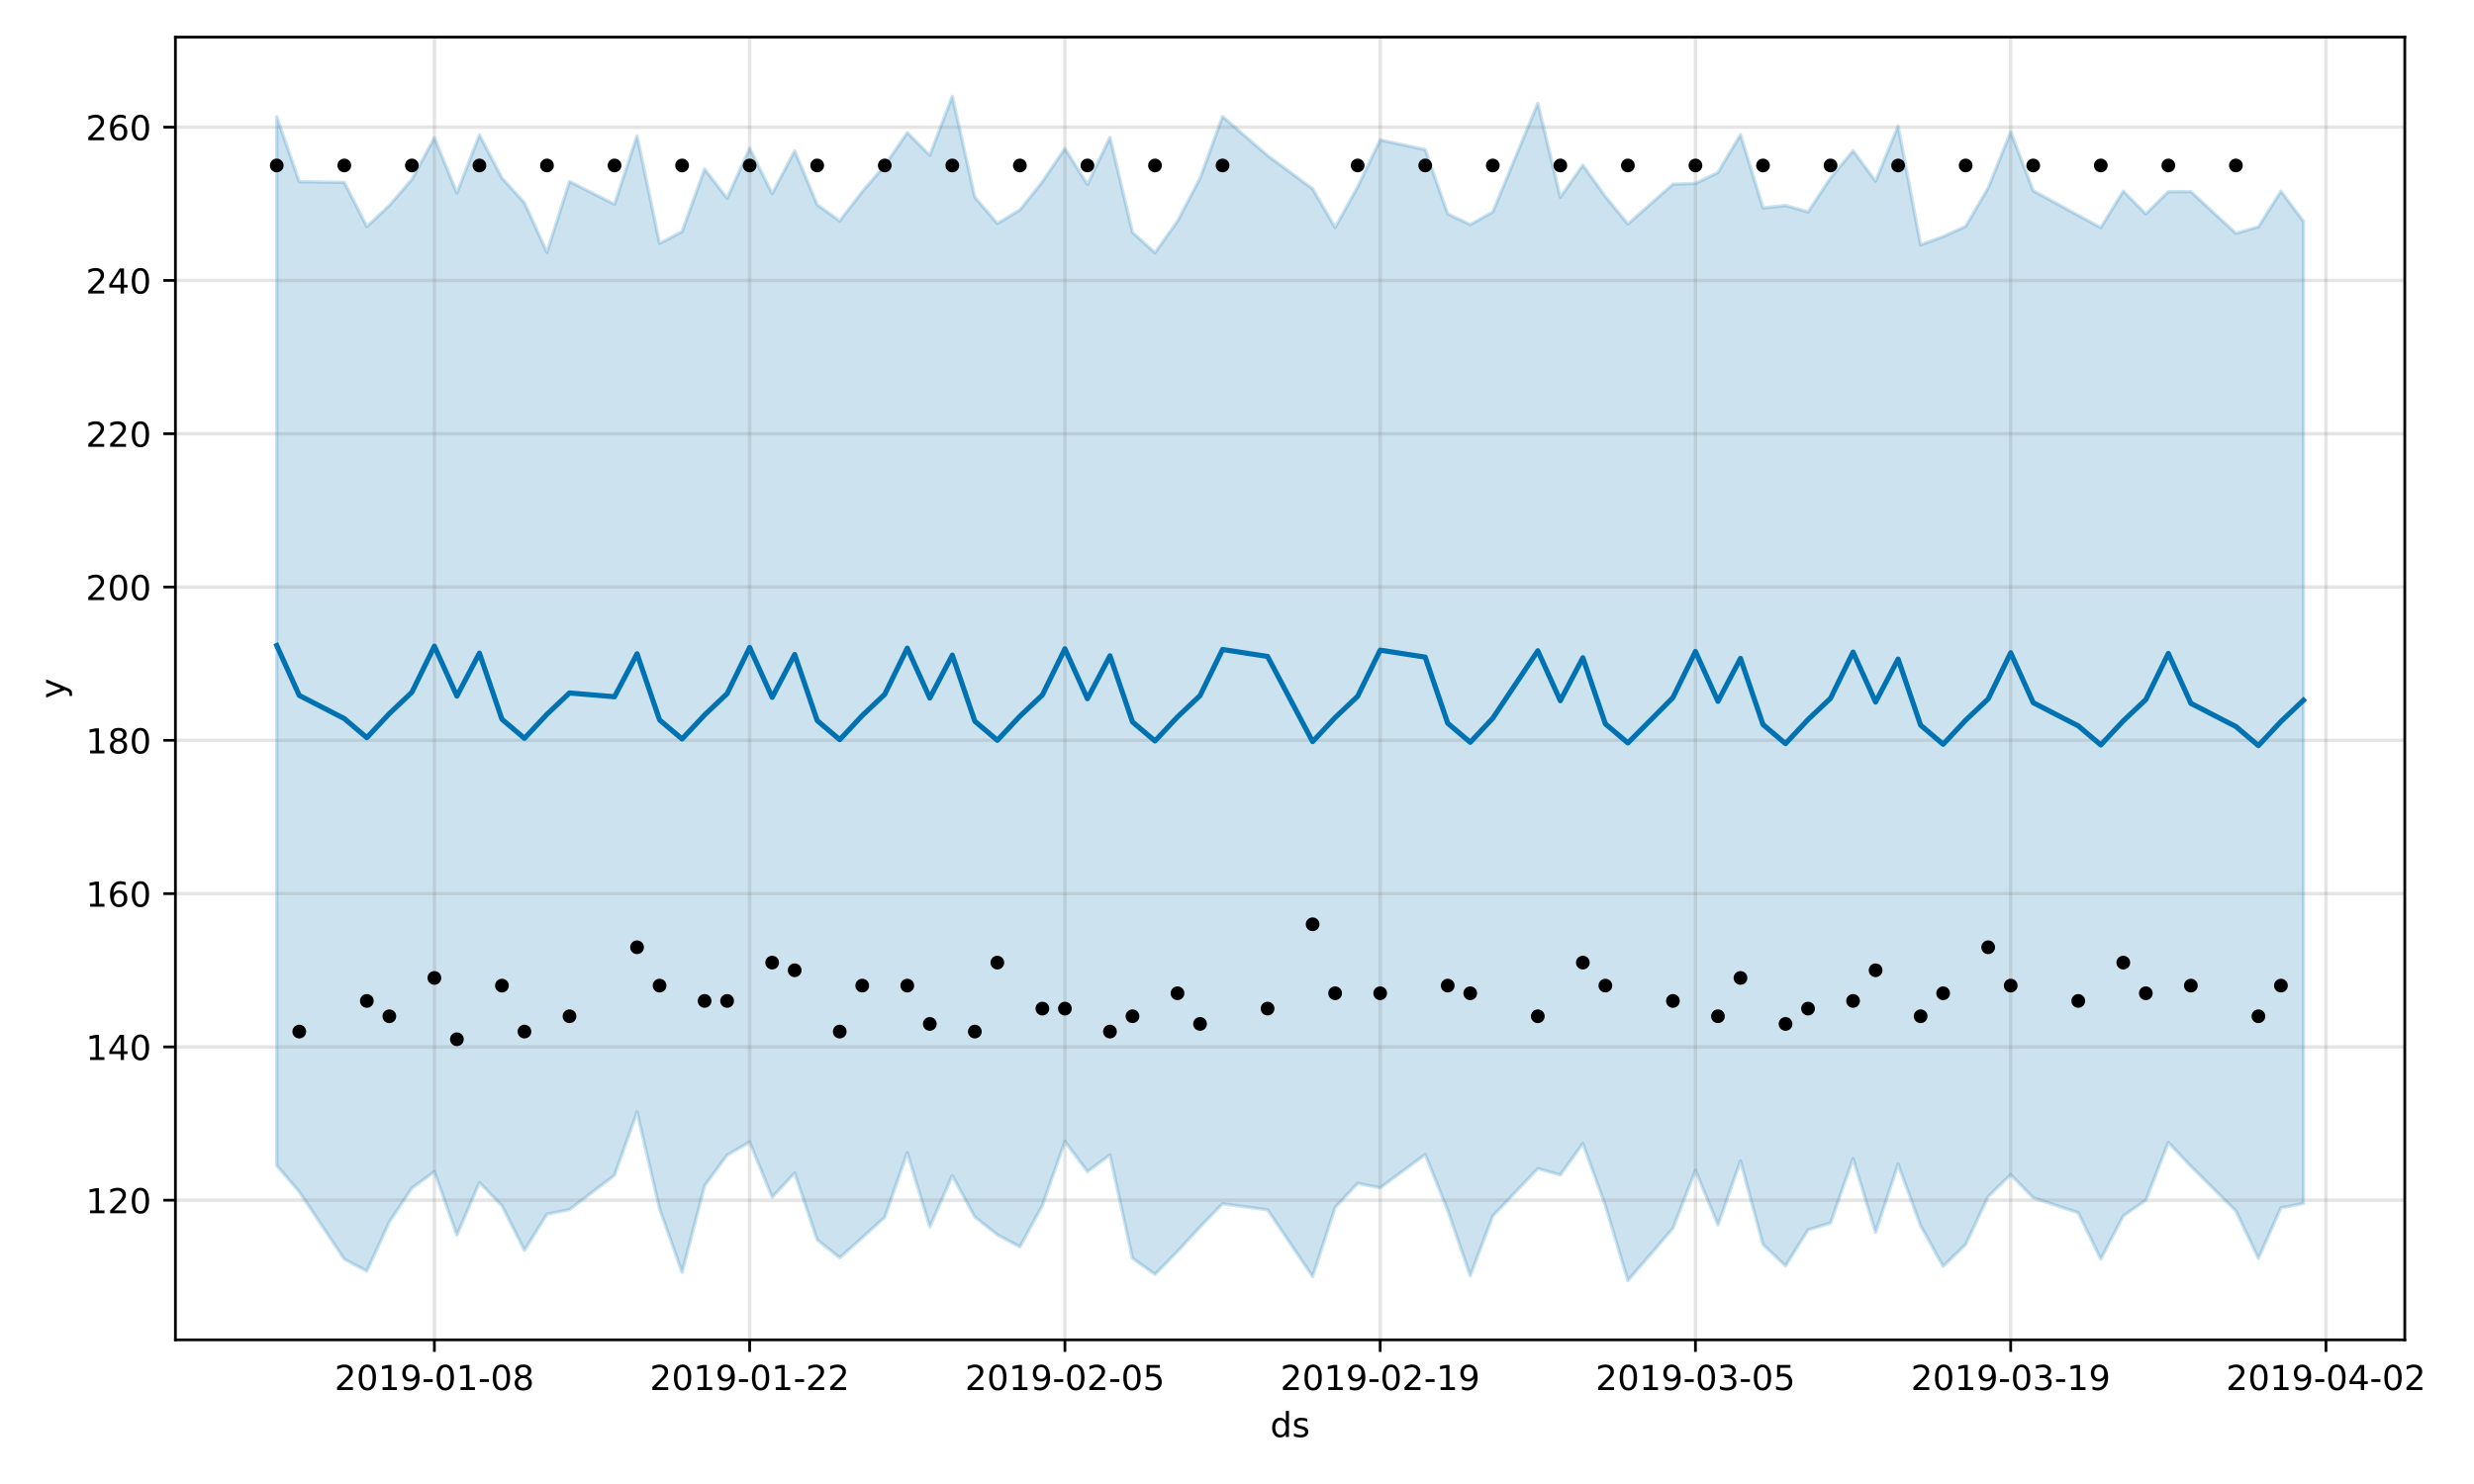 <?xml version="1.0" encoding="utf-8" standalone="no"?>
<!DOCTYPE svg PUBLIC "-//W3C//DTD SVG 1.1//EN"
  "http://www.w3.org/Graphics/SVG/1.1/DTD/svg11.dtd">
<!-- Created with matplotlib (https://matplotlib.org/) -->
<svg height="432pt" version="1.1" viewBox="0 0 720 432" width="720pt" xmlns="http://www.w3.org/2000/svg" xmlns:xlink="http://www.w3.org/1999/xlink">
 <defs>
  <style type="text/css">
*{stroke-linecap:butt;stroke-linejoin:round;}
  </style>
 </defs>
 <g id="figure_1">
  <g id="patch_1">
   <path d="M 0 432 
L 720 432 
L 720 0 
L 0 0 
z
" style="fill:#ffffff;"/>
  </g>
  <g id="axes_1">
   <g id="patch_2">
    <path d="M 51.05 390.04 
L 699.857 390.04 
L 699.857 10.8 
L 51.05 10.8 
z
" style="fill:#ffffff;"/>
   </g>
   <g id="PolyCollection_1">
    <defs>
     <path d="M 80.541 -397.991 
L 80.541 -92.705 
L 87.095 -85.07 
L 100.202 -65.441 
L 106.756 -61.977 
L 113.309 -76.268 
L 119.863 -86.118 
L 126.417 -90.924 
L 132.97 -72.475 
L 139.524 -87.747 
L 146.077 -81.025 
L 152.631 -68.013 
L 159.185 -78.552 
L 165.738 -79.878 
L 178.845 -89.879 
L 185.399 -108.302 
L 191.953 -80.133 
L 198.506 -61.623 
L 205.06 -86.832 
L 211.613 -95.743 
L 218.167 -99.538 
L 224.721 -83.483 
L 231.274 -90.516 
L 237.828 -71.091 
L 244.381 -65.857 
L 250.935 -71.701 
L 257.489 -77.66 
L 264.042 -96.454 
L 270.596 -74.86 
L 277.15 -89.76 
L 283.703 -77.745 
L 290.257 -72.556 
L 296.81 -69.034 
L 303.364 -81.09 
L 309.918 -99.741 
L 316.471 -90.934 
L 323.025 -95.791 
L 329.578 -65.739 
L 336.132 -61.029 
L 342.686 -67.699 
L 349.239 -74.821 
L 355.793 -81.57 
L 368.9 -79.818 
L 382.007 -60.384 
L 388.561 -80.497 
L 395.114 -87.515 
L 401.668 -86.22 
L 414.775 -95.908 
L 421.329 -79.659 
L 427.883 -60.65 
L 434.436 -77.996 
L 447.543 -91.794 
L 454.097 -89.968 
L 460.651 -99.119 
L 467.204 -81.074 
L 473.758 -59.198 
L 486.865 -74.428 
L 493.419 -91.321 
L 499.972 -75.406 
L 506.526 -94.048 
L 513.079 -69.729 
L 519.633 -63.478 
L 526.187 -73.978 
L 532.74 -75.985 
L 539.294 -94.707 
L 545.847 -73.255 
L 552.401 -93.073 
L 558.955 -75.162 
L 565.508 -63.36 
L 572.062 -69.739 
L 578.616 -83.672 
L 585.169 -90.056 
L 591.723 -83.314 
L 604.83 -78.956 
L 611.384 -65.473 
L 617.937 -78.051 
L 624.491 -82.603 
L 631.044 -99.415 
L 637.598 -92.503 
L 650.705 -79.504 
L 657.259 -65.697 
L 663.812 -80.394 
L 670.366 -81.661 
L 670.366 -367.567 
L 670.366 -367.567 
L 663.812 -376.329 
L 657.259 -365.965 
L 650.705 -364.077 
L 637.598 -376.226 
L 631.044 -376.193 
L 624.491 -369.715 
L 617.937 -376.354 
L 611.384 -365.75 
L 604.83 -369.311 
L 591.723 -376.47 
L 585.169 -393.614 
L 578.616 -377.305 
L 572.062 -366.109 
L 565.508 -363.139 
L 558.955 -360.714 
L 552.401 -395.302 
L 545.847 -379.262 
L 539.294 -388.115 
L 532.74 -380.202 
L 526.187 -370.303 
L 519.633 -372.187 
L 513.079 -371.465 
L 506.526 -392.804 
L 499.972 -381.786 
L 493.419 -378.59 
L 486.865 -378.384 
L 473.758 -366.793 
L 467.204 -374.781 
L 460.651 -383.925 
L 454.097 -374.572 
L 447.543 -401.926 
L 434.436 -370.291 
L 427.883 -366.611 
L 421.329 -369.729 
L 414.775 -388.447 
L 401.668 -391.26 
L 395.114 -377.601 
L 388.561 -365.779 
L 382.007 -377.033 
L 368.9 -386.721 
L 355.793 -398.052 
L 349.239 -380.091 
L 342.686 -367.637 
L 336.132 -358.422 
L 329.578 -364.374 
L 323.025 -391.996 
L 316.471 -378.287 
L 309.918 -388.79 
L 303.364 -379.095 
L 296.81 -370.887 
L 290.257 -366.936 
L 283.703 -374.595 
L 277.15 -403.962 
L 270.596 -386.792 
L 264.042 -393.386 
L 257.489 -383.816 
L 250.935 -376.204 
L 244.381 -367.696 
L 237.828 -372.408 
L 231.274 -388.083 
L 224.721 -375.634 
L 218.167 -388.846 
L 211.613 -374.276 
L 205.06 -382.785 
L 198.506 -364.591 
L 191.953 -361.134 
L 185.399 -392.448 
L 178.845 -372.539 
L 165.738 -379.167 
L 159.185 -358.548 
L 152.631 -372.969 
L 146.077 -380.196 
L 139.524 -392.728 
L 132.97 -375.818 
L 126.417 -391.917 
L 119.863 -379.78 
L 113.309 -372.2 
L 106.756 -366.054 
L 100.202 -378.914 
L 87.095 -379.118 
L 80.541 -397.991 
z
" id="m5485ec8286" style="stroke:#0072b2;stroke-opacity:0.2;"/>
    </defs>
    <g clip-path="url(#p99c3145c90)">
     <use style="fill:#0072b2;fill-opacity:0.2;stroke:#0072b2;stroke-opacity:0.2;" x="0" xlink:href="#m5485ec8286" y="432"/>
    </g>
   </g>
   <g id="matplotlib.axis_1">
    <g id="xtick_1">
     <g id="line2d_1">
      <path clip-path="url(#p99c3145c90)" d="M 126.417 390.04 
L 126.417 10.8 
" style="fill:none;stroke:#808080;stroke-linecap:square;stroke-opacity:0.2;"/>
     </g>
     <g id="line2d_2">
      <defs>
       <path d="M 0 0 
L 0 3.5 
" id="m5926fb6522" style="stroke:#000000;stroke-width:0.8;"/>
      </defs>
      <g>
       <use style="stroke:#000000;stroke-width:0.8;" x="126.417" xlink:href="#m5926fb6522" y="390.04"/>
      </g>
     </g>
     <g id="text_1">
      <!-- 2019-01-08 -->
      <defs>
       <path d="M 19.188 8.297 
L 53.609 8.297 
L 53.609 0 
L 7.328 0 
L 7.328 8.297 
Q 12.938 14.109 22.625 23.891 
Q 32.328 33.688 34.812 36.531 
Q 39.547 41.844 41.422 45.531 
Q 43.312 49.219 43.312 52.781 
Q 43.312 58.594 39.234 62.25 
Q 35.156 65.922 28.609 65.922 
Q 23.969 65.922 18.812 64.312 
Q 13.672 62.703 7.812 59.422 
L 7.812 69.391 
Q 13.766 71.781 18.938 73 
Q 24.125 74.219 28.422 74.219 
Q 39.75 74.219 46.484 68.547 
Q 53.219 62.891 53.219 53.422 
Q 53.219 48.922 51.531 44.891 
Q 49.859 40.875 45.406 35.406 
Q 44.188 33.984 37.641 27.219 
Q 31.109 20.453 19.188 8.297 
z
" id="DejaVuSans-50"/>
       <path d="M 31.781 66.406 
Q 24.172 66.406 20.328 58.906 
Q 16.5 51.422 16.5 36.375 
Q 16.5 21.391 20.328 13.891 
Q 24.172 6.391 31.781 6.391 
Q 39.453 6.391 43.281 13.891 
Q 47.125 21.391 47.125 36.375 
Q 47.125 51.422 43.281 58.906 
Q 39.453 66.406 31.781 66.406 
z
M 31.781 74.219 
Q 44.047 74.219 50.516 64.516 
Q 56.984 54.828 56.984 36.375 
Q 56.984 17.969 50.516 8.266 
Q 44.047 -1.422 31.781 -1.422 
Q 19.531 -1.422 13.062 8.266 
Q 6.594 17.969 6.594 36.375 
Q 6.594 54.828 13.062 64.516 
Q 19.531 74.219 31.781 74.219 
z
" id="DejaVuSans-48"/>
       <path d="M 12.406 8.297 
L 28.516 8.297 
L 28.516 63.922 
L 10.984 60.406 
L 10.984 69.391 
L 28.422 72.906 
L 38.281 72.906 
L 38.281 8.297 
L 54.391 8.297 
L 54.391 0 
L 12.406 0 
z
" id="DejaVuSans-49"/>
       <path d="M 10.984 1.516 
L 10.984 10.5 
Q 14.703 8.734 18.5 7.812 
Q 22.312 6.891 25.984 6.891 
Q 35.75 6.891 40.891 13.453 
Q 46.047 20.016 46.781 33.406 
Q 43.953 29.203 39.594 26.953 
Q 35.25 24.703 29.984 24.703 
Q 19.047 24.703 12.672 31.312 
Q 6.297 37.938 6.297 49.422 
Q 6.297 60.641 12.938 67.422 
Q 19.578 74.219 30.609 74.219 
Q 43.266 74.219 49.922 64.516 
Q 56.594 54.828 56.594 36.375 
Q 56.594 19.141 48.406 8.859 
Q 40.234 -1.422 26.422 -1.422 
Q 22.703 -1.422 18.891 -0.688 
Q 15.094 0.047 10.984 1.516 
z
M 30.609 32.422 
Q 37.25 32.422 41.125 36.953 
Q 45.016 41.5 45.016 49.422 
Q 45.016 57.281 41.125 61.844 
Q 37.25 66.406 30.609 66.406 
Q 23.969 66.406 20.094 61.844 
Q 16.219 57.281 16.219 49.422 
Q 16.219 41.5 20.094 36.953 
Q 23.969 32.422 30.609 32.422 
z
" id="DejaVuSans-57"/>
       <path d="M 4.891 31.391 
L 31.203 31.391 
L 31.203 23.391 
L 4.891 23.391 
z
" id="DejaVuSans-45"/>
       <path d="M 31.781 34.625 
Q 24.75 34.625 20.719 30.859 
Q 16.703 27.094 16.703 20.516 
Q 16.703 13.922 20.719 10.156 
Q 24.75 6.391 31.781 6.391 
Q 38.812 6.391 42.859 10.172 
Q 46.922 13.969 46.922 20.516 
Q 46.922 27.094 42.891 30.859 
Q 38.875 34.625 31.781 34.625 
z
M 21.922 38.812 
Q 15.578 40.375 12.031 44.719 
Q 8.5 49.078 8.5 55.328 
Q 8.5 64.062 14.719 69.141 
Q 20.953 74.219 31.781 74.219 
Q 42.672 74.219 48.875 69.141 
Q 55.078 64.062 55.078 55.328 
Q 55.078 49.078 51.531 44.719 
Q 48 40.375 41.703 38.812 
Q 48.828 37.156 52.797 32.312 
Q 56.781 27.484 56.781 20.516 
Q 56.781 9.906 50.312 4.234 
Q 43.844 -1.422 31.781 -1.422 
Q 19.734 -1.422 13.25 4.234 
Q 6.781 9.906 6.781 20.516 
Q 6.781 27.484 10.781 32.312 
Q 14.797 37.156 21.922 38.812 
z
M 18.312 54.391 
Q 18.312 48.734 21.844 45.562 
Q 25.391 42.391 31.781 42.391 
Q 38.141 42.391 41.719 45.562 
Q 45.312 48.734 45.312 54.391 
Q 45.312 60.062 41.719 63.234 
Q 38.141 66.406 31.781 66.406 
Q 25.391 66.406 21.844 63.234 
Q 18.312 60.062 18.312 54.391 
z
" id="DejaVuSans-56"/>
      </defs>
      <g transform="translate(97.359 404.638)scale(0.1 -0.1)">
       <use xlink:href="#DejaVuSans-50"/>
       <use x="63.623" xlink:href="#DejaVuSans-48"/>
       <use x="127.246" xlink:href="#DejaVuSans-49"/>
       <use x="190.869" xlink:href="#DejaVuSans-57"/>
       <use x="254.492" xlink:href="#DejaVuSans-45"/>
       <use x="290.576" xlink:href="#DejaVuSans-48"/>
       <use x="354.199" xlink:href="#DejaVuSans-49"/>
       <use x="417.822" xlink:href="#DejaVuSans-45"/>
       <use x="453.906" xlink:href="#DejaVuSans-48"/>
       <use x="517.529" xlink:href="#DejaVuSans-56"/>
      </g>
     </g>
    </g>
    <g id="xtick_2">
     <g id="line2d_3">
      <path clip-path="url(#p99c3145c90)" d="M 218.167 390.04 
L 218.167 10.8 
" style="fill:none;stroke:#808080;stroke-linecap:square;stroke-opacity:0.2;"/>
     </g>
     <g id="line2d_4">
      <g>
       <use style="stroke:#000000;stroke-width:0.8;" x="218.167" xlink:href="#m5926fb6522" y="390.04"/>
      </g>
     </g>
     <g id="text_2">
      <!-- 2019-01-22 -->
      <g transform="translate(189.109 404.638)scale(0.1 -0.1)">
       <use xlink:href="#DejaVuSans-50"/>
       <use x="63.623" xlink:href="#DejaVuSans-48"/>
       <use x="127.246" xlink:href="#DejaVuSans-49"/>
       <use x="190.869" xlink:href="#DejaVuSans-57"/>
       <use x="254.492" xlink:href="#DejaVuSans-45"/>
       <use x="290.576" xlink:href="#DejaVuSans-48"/>
       <use x="354.199" xlink:href="#DejaVuSans-49"/>
       <use x="417.822" xlink:href="#DejaVuSans-45"/>
       <use x="453.906" xlink:href="#DejaVuSans-50"/>
       <use x="517.529" xlink:href="#DejaVuSans-50"/>
      </g>
     </g>
    </g>
    <g id="xtick_3">
     <g id="line2d_5">
      <path clip-path="url(#p99c3145c90)" d="M 309.918 390.04 
L 309.918 10.8 
" style="fill:none;stroke:#808080;stroke-linecap:square;stroke-opacity:0.2;"/>
     </g>
     <g id="line2d_6">
      <g>
       <use style="stroke:#000000;stroke-width:0.8;" x="309.918" xlink:href="#m5926fb6522" y="390.04"/>
      </g>
     </g>
     <g id="text_3">
      <!-- 2019-02-05 -->
      <defs>
       <path d="M 10.797 72.906 
L 49.516 72.906 
L 49.516 64.594 
L 19.828 64.594 
L 19.828 46.734 
Q 21.969 47.469 24.109 47.828 
Q 26.266 48.188 28.422 48.188 
Q 40.625 48.188 47.75 41.5 
Q 54.891 34.812 54.891 23.391 
Q 54.891 11.625 47.562 5.094 
Q 40.234 -1.422 26.906 -1.422 
Q 22.312 -1.422 17.547 -0.641 
Q 12.797 0.141 7.719 1.703 
L 7.719 11.625 
Q 12.109 9.234 16.797 8.062 
Q 21.484 6.891 26.703 6.891 
Q 35.156 6.891 40.078 11.328 
Q 45.016 15.766 45.016 23.391 
Q 45.016 31 40.078 35.438 
Q 35.156 39.891 26.703 39.891 
Q 22.75 39.891 18.812 39.016 
Q 14.891 38.141 10.797 36.281 
z
" id="DejaVuSans-53"/>
      </defs>
      <g transform="translate(280.86 404.638)scale(0.1 -0.1)">
       <use xlink:href="#DejaVuSans-50"/>
       <use x="63.623" xlink:href="#DejaVuSans-48"/>
       <use x="127.246" xlink:href="#DejaVuSans-49"/>
       <use x="190.869" xlink:href="#DejaVuSans-57"/>
       <use x="254.492" xlink:href="#DejaVuSans-45"/>
       <use x="290.576" xlink:href="#DejaVuSans-48"/>
       <use x="354.199" xlink:href="#DejaVuSans-50"/>
       <use x="417.822" xlink:href="#DejaVuSans-45"/>
       <use x="453.906" xlink:href="#DejaVuSans-48"/>
       <use x="517.529" xlink:href="#DejaVuSans-53"/>
      </g>
     </g>
    </g>
    <g id="xtick_4">
     <g id="line2d_7">
      <path clip-path="url(#p99c3145c90)" d="M 401.668 390.04 
L 401.668 10.8 
" style="fill:none;stroke:#808080;stroke-linecap:square;stroke-opacity:0.2;"/>
     </g>
     <g id="line2d_8">
      <g>
       <use style="stroke:#000000;stroke-width:0.8;" x="401.668" xlink:href="#m5926fb6522" y="390.04"/>
      </g>
     </g>
     <g id="text_4">
      <!-- 2019-02-19 -->
      <g transform="translate(372.61 404.638)scale(0.1 -0.1)">
       <use xlink:href="#DejaVuSans-50"/>
       <use x="63.623" xlink:href="#DejaVuSans-48"/>
       <use x="127.246" xlink:href="#DejaVuSans-49"/>
       <use x="190.869" xlink:href="#DejaVuSans-57"/>
       <use x="254.492" xlink:href="#DejaVuSans-45"/>
       <use x="290.576" xlink:href="#DejaVuSans-48"/>
       <use x="354.199" xlink:href="#DejaVuSans-50"/>
       <use x="417.822" xlink:href="#DejaVuSans-45"/>
       <use x="453.906" xlink:href="#DejaVuSans-49"/>
       <use x="517.529" xlink:href="#DejaVuSans-57"/>
      </g>
     </g>
    </g>
    <g id="xtick_5">
     <g id="line2d_9">
      <path clip-path="url(#p99c3145c90)" d="M 493.419 390.04 
L 493.419 10.8 
" style="fill:none;stroke:#808080;stroke-linecap:square;stroke-opacity:0.2;"/>
     </g>
     <g id="line2d_10">
      <g>
       <use style="stroke:#000000;stroke-width:0.8;" x="493.419" xlink:href="#m5926fb6522" y="390.04"/>
      </g>
     </g>
     <g id="text_5">
      <!-- 2019-03-05 -->
      <defs>
       <path d="M 40.578 39.312 
Q 47.656 37.797 51.625 33 
Q 55.609 28.219 55.609 21.188 
Q 55.609 10.406 48.188 4.484 
Q 40.766 -1.422 27.094 -1.422 
Q 22.516 -1.422 17.656 -0.516 
Q 12.797 0.391 7.625 2.203 
L 7.625 11.719 
Q 11.719 9.328 16.594 8.109 
Q 21.484 6.891 26.812 6.891 
Q 36.078 6.891 40.938 10.547 
Q 45.797 14.203 45.797 21.188 
Q 45.797 27.641 41.281 31.266 
Q 36.766 34.906 28.719 34.906 
L 20.219 34.906 
L 20.219 43.016 
L 29.109 43.016 
Q 36.375 43.016 40.234 45.922 
Q 44.094 48.828 44.094 54.297 
Q 44.094 59.906 40.109 62.906 
Q 36.141 65.922 28.719 65.922 
Q 24.656 65.922 20.016 65.031 
Q 15.375 64.156 9.812 62.312 
L 9.812 71.094 
Q 15.438 72.656 20.344 73.438 
Q 25.25 74.219 29.594 74.219 
Q 40.828 74.219 47.359 69.109 
Q 53.906 64.016 53.906 55.328 
Q 53.906 49.266 50.438 45.094 
Q 46.969 40.922 40.578 39.312 
z
" id="DejaVuSans-51"/>
      </defs>
      <g transform="translate(464.361 404.638)scale(0.1 -0.1)">
       <use xlink:href="#DejaVuSans-50"/>
       <use x="63.623" xlink:href="#DejaVuSans-48"/>
       <use x="127.246" xlink:href="#DejaVuSans-49"/>
       <use x="190.869" xlink:href="#DejaVuSans-57"/>
       <use x="254.492" xlink:href="#DejaVuSans-45"/>
       <use x="290.576" xlink:href="#DejaVuSans-48"/>
       <use x="354.199" xlink:href="#DejaVuSans-51"/>
       <use x="417.822" xlink:href="#DejaVuSans-45"/>
       <use x="453.906" xlink:href="#DejaVuSans-48"/>
       <use x="517.529" xlink:href="#DejaVuSans-53"/>
      </g>
     </g>
    </g>
    <g id="xtick_6">
     <g id="line2d_11">
      <path clip-path="url(#p99c3145c90)" d="M 585.169 390.04 
L 585.169 10.8 
" style="fill:none;stroke:#808080;stroke-linecap:square;stroke-opacity:0.2;"/>
     </g>
     <g id="line2d_12">
      <g>
       <use style="stroke:#000000;stroke-width:0.8;" x="585.169" xlink:href="#m5926fb6522" y="390.04"/>
      </g>
     </g>
     <g id="text_6">
      <!-- 2019-03-19 -->
      <g transform="translate(556.111 404.638)scale(0.1 -0.1)">
       <use xlink:href="#DejaVuSans-50"/>
       <use x="63.623" xlink:href="#DejaVuSans-48"/>
       <use x="127.246" xlink:href="#DejaVuSans-49"/>
       <use x="190.869" xlink:href="#DejaVuSans-57"/>
       <use x="254.492" xlink:href="#DejaVuSans-45"/>
       <use x="290.576" xlink:href="#DejaVuSans-48"/>
       <use x="354.199" xlink:href="#DejaVuSans-51"/>
       <use x="417.822" xlink:href="#DejaVuSans-45"/>
       <use x="453.906" xlink:href="#DejaVuSans-49"/>
       <use x="517.529" xlink:href="#DejaVuSans-57"/>
      </g>
     </g>
    </g>
    <g id="xtick_7">
     <g id="line2d_13">
      <path clip-path="url(#p99c3145c90)" d="M 676.92 390.04 
L 676.92 10.8 
" style="fill:none;stroke:#808080;stroke-linecap:square;stroke-opacity:0.2;"/>
     </g>
     <g id="line2d_14">
      <g>
       <use style="stroke:#000000;stroke-width:0.8;" x="676.92" xlink:href="#m5926fb6522" y="390.04"/>
      </g>
     </g>
     <g id="text_7">
      <!-- 2019-04-02 -->
      <defs>
       <path d="M 37.797 64.312 
L 12.891 25.391 
L 37.797 25.391 
z
M 35.203 72.906 
L 47.609 72.906 
L 47.609 25.391 
L 58.016 25.391 
L 58.016 17.188 
L 47.609 17.188 
L 47.609 0 
L 37.797 0 
L 37.797 17.188 
L 4.891 17.188 
L 4.891 26.703 
z
" id="DejaVuSans-52"/>
      </defs>
      <g transform="translate(647.862 404.638)scale(0.1 -0.1)">
       <use xlink:href="#DejaVuSans-50"/>
       <use x="63.623" xlink:href="#DejaVuSans-48"/>
       <use x="127.246" xlink:href="#DejaVuSans-49"/>
       <use x="190.869" xlink:href="#DejaVuSans-57"/>
       <use x="254.492" xlink:href="#DejaVuSans-45"/>
       <use x="290.576" xlink:href="#DejaVuSans-48"/>
       <use x="354.199" xlink:href="#DejaVuSans-52"/>
       <use x="417.822" xlink:href="#DejaVuSans-45"/>
       <use x="453.906" xlink:href="#DejaVuSans-48"/>
       <use x="517.529" xlink:href="#DejaVuSans-50"/>
      </g>
     </g>
    </g>
    <g id="text_8">
     <!-- ds -->
     <defs>
      <path d="M 45.406 46.391 
L 45.406 75.984 
L 54.391 75.984 
L 54.391 0 
L 45.406 0 
L 45.406 8.203 
Q 42.578 3.328 38.25 0.953 
Q 33.938 -1.422 27.875 -1.422 
Q 17.969 -1.422 11.734 6.484 
Q 5.516 14.406 5.516 27.297 
Q 5.516 40.188 11.734 48.094 
Q 17.969 56 27.875 56 
Q 33.938 56 38.25 53.625 
Q 42.578 51.266 45.406 46.391 
z
M 14.797 27.297 
Q 14.797 17.391 18.875 11.75 
Q 22.953 6.109 30.078 6.109 
Q 37.203 6.109 41.297 11.75 
Q 45.406 17.391 45.406 27.297 
Q 45.406 37.203 41.297 42.844 
Q 37.203 48.484 30.078 48.484 
Q 22.953 48.484 18.875 42.844 
Q 14.797 37.203 14.797 27.297 
z
" id="DejaVuSans-100"/>
      <path d="M 44.281 53.078 
L 44.281 44.578 
Q 40.484 46.531 36.375 47.5 
Q 32.281 48.484 27.875 48.484 
Q 21.188 48.484 17.844 46.438 
Q 14.5 44.391 14.5 40.281 
Q 14.5 37.156 16.891 35.375 
Q 19.281 33.594 26.516 31.984 
L 29.594 31.297 
Q 39.156 29.25 43.188 25.516 
Q 47.219 21.781 47.219 15.094 
Q 47.219 7.469 41.188 3.016 
Q 35.156 -1.422 24.609 -1.422 
Q 20.219 -1.422 15.453 -0.562 
Q 10.688 0.297 5.422 2 
L 5.422 11.281 
Q 10.406 8.688 15.234 7.391 
Q 20.062 6.109 24.812 6.109 
Q 31.156 6.109 34.562 8.281 
Q 37.984 10.453 37.984 14.406 
Q 37.984 18.062 35.516 20.016 
Q 33.062 21.969 24.703 23.781 
L 21.578 24.516 
Q 13.234 26.266 9.516 29.906 
Q 5.812 33.547 5.812 39.891 
Q 5.812 47.609 11.281 51.797 
Q 16.75 56 26.812 56 
Q 31.781 56 36.172 55.266 
Q 40.578 54.547 44.281 53.078 
z
" id="DejaVuSans-115"/>
     </defs>
     <g transform="translate(369.675 418.317)scale(0.1 -0.1)">
      <use xlink:href="#DejaVuSans-100"/>
      <use x="63.477" xlink:href="#DejaVuSans-115"/>
     </g>
    </g>
   </g>
   <g id="matplotlib.axis_2">
    <g id="ytick_1">
     <g id="line2d_15">
      <path clip-path="url(#p99c3145c90)" d="M 51.05 349.388 
L 699.857 349.388 
" style="fill:none;stroke:#808080;stroke-linecap:square;stroke-opacity:0.2;"/>
     </g>
     <g id="line2d_16">
      <defs>
       <path d="M 0 0 
L -3.5 0 
" id="mb309f4985e" style="stroke:#000000;stroke-width:0.8;"/>
      </defs>
      <g>
       <use style="stroke:#000000;stroke-width:0.8;" x="51.05" xlink:href="#mb309f4985e" y="349.388"/>
      </g>
     </g>
     <g id="text_9">
      <!-- 120 -->
      <g transform="translate(24.962 353.187)scale(0.1 -0.1)">
       <use xlink:href="#DejaVuSans-49"/>
       <use x="63.623" xlink:href="#DejaVuSans-50"/>
       <use x="127.246" xlink:href="#DejaVuSans-48"/>
      </g>
     </g>
    </g>
    <g id="ytick_2">
     <g id="line2d_17">
      <path clip-path="url(#p99c3145c90)" d="M 51.05 304.763 
L 699.857 304.763 
" style="fill:none;stroke:#808080;stroke-linecap:square;stroke-opacity:0.2;"/>
     </g>
     <g id="line2d_18">
      <g>
       <use style="stroke:#000000;stroke-width:0.8;" x="51.05" xlink:href="#mb309f4985e" y="304.763"/>
      </g>
     </g>
     <g id="text_10">
      <!-- 140 -->
      <g transform="translate(24.962 308.562)scale(0.1 -0.1)">
       <use xlink:href="#DejaVuSans-49"/>
       <use x="63.623" xlink:href="#DejaVuSans-52"/>
       <use x="127.246" xlink:href="#DejaVuSans-48"/>
      </g>
     </g>
    </g>
    <g id="ytick_3">
     <g id="line2d_19">
      <path clip-path="url(#p99c3145c90)" d="M 51.05 260.138 
L 699.857 260.138 
" style="fill:none;stroke:#808080;stroke-linecap:square;stroke-opacity:0.2;"/>
     </g>
     <g id="line2d_20">
      <g>
       <use style="stroke:#000000;stroke-width:0.8;" x="51.05" xlink:href="#mb309f4985e" y="260.138"/>
      </g>
     </g>
     <g id="text_11">
      <!-- 160 -->
      <defs>
       <path d="M 33.016 40.375 
Q 26.375 40.375 22.484 35.828 
Q 18.609 31.297 18.609 23.391 
Q 18.609 15.531 22.484 10.953 
Q 26.375 6.391 33.016 6.391 
Q 39.656 6.391 43.531 10.953 
Q 47.406 15.531 47.406 23.391 
Q 47.406 31.297 43.531 35.828 
Q 39.656 40.375 33.016 40.375 
z
M 52.594 71.297 
L 52.594 62.312 
Q 48.875 64.062 45.094 64.984 
Q 41.312 65.922 37.594 65.922 
Q 27.828 65.922 22.672 59.328 
Q 17.531 52.734 16.797 39.406 
Q 19.672 43.656 24.016 45.922 
Q 28.375 48.188 33.594 48.188 
Q 44.578 48.188 50.953 41.516 
Q 57.328 34.859 57.328 23.391 
Q 57.328 12.156 50.688 5.359 
Q 44.047 -1.422 33.016 -1.422 
Q 20.359 -1.422 13.672 8.266 
Q 6.984 17.969 6.984 36.375 
Q 6.984 53.656 15.188 63.938 
Q 23.391 74.219 37.203 74.219 
Q 40.922 74.219 44.703 73.484 
Q 48.484 72.75 52.594 71.297 
z
" id="DejaVuSans-54"/>
      </defs>
      <g transform="translate(24.962 263.937)scale(0.1 -0.1)">
       <use xlink:href="#DejaVuSans-49"/>
       <use x="63.623" xlink:href="#DejaVuSans-54"/>
       <use x="127.246" xlink:href="#DejaVuSans-48"/>
      </g>
     </g>
    </g>
    <g id="ytick_4">
     <g id="line2d_21">
      <path clip-path="url(#p99c3145c90)" d="M 51.05 215.512 
L 699.857 215.512 
" style="fill:none;stroke:#808080;stroke-linecap:square;stroke-opacity:0.2;"/>
     </g>
     <g id="line2d_22">
      <g>
       <use style="stroke:#000000;stroke-width:0.8;" x="51.05" xlink:href="#mb309f4985e" y="215.512"/>
      </g>
     </g>
     <g id="text_12">
      <!-- 180 -->
      <g transform="translate(24.962 219.312)scale(0.1 -0.1)">
       <use xlink:href="#DejaVuSans-49"/>
       <use x="63.623" xlink:href="#DejaVuSans-56"/>
       <use x="127.246" xlink:href="#DejaVuSans-48"/>
      </g>
     </g>
    </g>
    <g id="ytick_5">
     <g id="line2d_23">
      <path clip-path="url(#p99c3145c90)" d="M 51.05 170.887 
L 699.857 170.887 
" style="fill:none;stroke:#808080;stroke-linecap:square;stroke-opacity:0.2;"/>
     </g>
     <g id="line2d_24">
      <g>
       <use style="stroke:#000000;stroke-width:0.8;" x="51.05" xlink:href="#mb309f4985e" y="170.887"/>
      </g>
     </g>
     <g id="text_13">
      <!-- 200 -->
      <g transform="translate(24.962 174.687)scale(0.1 -0.1)">
       <use xlink:href="#DejaVuSans-50"/>
       <use x="63.623" xlink:href="#DejaVuSans-48"/>
       <use x="127.246" xlink:href="#DejaVuSans-48"/>
      </g>
     </g>
    </g>
    <g id="ytick_6">
     <g id="line2d_25">
      <path clip-path="url(#p99c3145c90)" d="M 51.05 126.262 
L 699.857 126.262 
" style="fill:none;stroke:#808080;stroke-linecap:square;stroke-opacity:0.2;"/>
     </g>
     <g id="line2d_26">
      <g>
       <use style="stroke:#000000;stroke-width:0.8;" x="51.05" xlink:href="#mb309f4985e" y="126.262"/>
      </g>
     </g>
     <g id="text_14">
      <!-- 220 -->
      <g transform="translate(24.962 130.061)scale(0.1 -0.1)">
       <use xlink:href="#DejaVuSans-50"/>
       <use x="63.623" xlink:href="#DejaVuSans-50"/>
       <use x="127.246" xlink:href="#DejaVuSans-48"/>
      </g>
     </g>
    </g>
    <g id="ytick_7">
     <g id="line2d_27">
      <path clip-path="url(#p99c3145c90)" d="M 51.05 81.637 
L 699.857 81.637 
" style="fill:none;stroke:#808080;stroke-linecap:square;stroke-opacity:0.2;"/>
     </g>
     <g id="line2d_28">
      <g>
       <use style="stroke:#000000;stroke-width:0.8;" x="51.05" xlink:href="#mb309f4985e" y="81.637"/>
      </g>
     </g>
     <g id="text_15">
      <!-- 240 -->
      <g transform="translate(24.962 85.436)scale(0.1 -0.1)">
       <use xlink:href="#DejaVuSans-50"/>
       <use x="63.623" xlink:href="#DejaVuSans-52"/>
       <use x="127.246" xlink:href="#DejaVuSans-48"/>
      </g>
     </g>
    </g>
    <g id="ytick_8">
     <g id="line2d_29">
      <path clip-path="url(#p99c3145c90)" d="M 51.05 37.012 
L 699.857 37.012 
" style="fill:none;stroke:#808080;stroke-linecap:square;stroke-opacity:0.2;"/>
     </g>
     <g id="line2d_30">
      <g>
       <use style="stroke:#000000;stroke-width:0.8;" x="51.05" xlink:href="#mb309f4985e" y="37.012"/>
      </g>
     </g>
     <g id="text_16">
      <!-- 260 -->
      <g transform="translate(24.962 40.811)scale(0.1 -0.1)">
       <use xlink:href="#DejaVuSans-50"/>
       <use x="63.623" xlink:href="#DejaVuSans-54"/>
       <use x="127.246" xlink:href="#DejaVuSans-48"/>
      </g>
     </g>
    </g>
    <g id="text_17">
     <!-- y -->
     <defs>
      <path d="M 32.172 -5.078 
Q 28.375 -14.844 24.75 -17.812 
Q 21.141 -20.797 15.094 -20.797 
L 7.906 -20.797 
L 7.906 -13.281 
L 13.188 -13.281 
Q 16.891 -13.281 18.938 -11.516 
Q 21 -9.766 23.484 -3.219 
L 25.094 0.875 
L 2.984 54.688 
L 12.5 54.688 
L 29.594 11.922 
L 46.688 54.688 
L 56.203 54.688 
z
" id="DejaVuSans-121"/>
     </defs>
     <g transform="translate(18.883 203.379)rotate(-90)scale(0.1 -0.1)">
      <use xlink:href="#DejaVuSans-121"/>
     </g>
    </g>
   </g>
   <g id="line2d_31">
    <defs>
     <path d="M 0 1.5 
C 0.398 1.5 0.779 1.342 1.061 1.061 
C 1.342 0.779 1.5 0.398 1.5 0 
C 1.5 -0.398 1.342 -0.779 1.061 -1.061 
C 0.779 -1.342 0.398 -1.5 0 -1.5 
C -0.398 -1.5 -0.779 -1.342 -1.061 -1.061 
C -1.342 -0.779 -1.5 -0.398 -1.5 0 
C -1.5 0.398 -1.342 0.779 -1.061 1.061 
C -0.779 1.342 -0.398 1.5 0 1.5 
z
" id="m855f4c9156" style="stroke:#000000;"/>
    </defs>
    <g clip-path="url(#p99c3145c90)">
     <use style="stroke:#000000;" x="80.541" xlink:href="#m855f4c9156" y="48.168"/>
     <use style="stroke:#000000;" x="87.095" xlink:href="#m855f4c9156" y="300.3"/>
     <use style="stroke:#000000;" x="100.202" xlink:href="#m855f4c9156" y="48.168"/>
     <use style="stroke:#000000;" x="106.756" xlink:href="#m855f4c9156" y="291.375"/>
     <use style="stroke:#000000;" x="113.309" xlink:href="#m855f4c9156" y="295.838"/>
     <use style="stroke:#000000;" x="119.863" xlink:href="#m855f4c9156" y="48.168"/>
     <use style="stroke:#000000;" x="126.417" xlink:href="#m855f4c9156" y="284.681"/>
     <use style="stroke:#000000;" x="132.97" xlink:href="#m855f4c9156" y="302.531"/>
     <use style="stroke:#000000;" x="139.524" xlink:href="#m855f4c9156" y="48.168"/>
     <use style="stroke:#000000;" x="146.077" xlink:href="#m855f4c9156" y="286.913"/>
     <use style="stroke:#000000;" x="152.631" xlink:href="#m855f4c9156" y="300.3"/>
     <use style="stroke:#000000;" x="159.185" xlink:href="#m855f4c9156" y="48.168"/>
     <use style="stroke:#000000;" x="165.738" xlink:href="#m855f4c9156" y="295.838"/>
     <use style="stroke:#000000;" x="178.845" xlink:href="#m855f4c9156" y="48.168"/>
     <use style="stroke:#000000;" x="185.399" xlink:href="#m855f4c9156" y="275.756"/>
     <use style="stroke:#000000;" x="191.953" xlink:href="#m855f4c9156" y="286.913"/>
     <use style="stroke:#000000;" x="198.506" xlink:href="#m855f4c9156" y="48.168"/>
     <use style="stroke:#000000;" x="205.06" xlink:href="#m855f4c9156" y="291.375"/>
     <use style="stroke:#000000;" x="211.613" xlink:href="#m855f4c9156" y="291.375"/>
     <use style="stroke:#000000;" x="218.167" xlink:href="#m855f4c9156" y="48.168"/>
     <use style="stroke:#000000;" x="224.721" xlink:href="#m855f4c9156" y="280.219"/>
     <use style="stroke:#000000;" x="231.274" xlink:href="#m855f4c9156" y="282.45"/>
     <use style="stroke:#000000;" x="237.828" xlink:href="#m855f4c9156" y="48.168"/>
     <use style="stroke:#000000;" x="244.381" xlink:href="#m855f4c9156" y="300.3"/>
     <use style="stroke:#000000;" x="250.935" xlink:href="#m855f4c9156" y="286.913"/>
     <use style="stroke:#000000;" x="257.489" xlink:href="#m855f4c9156" y="48.168"/>
     <use style="stroke:#000000;" x="264.042" xlink:href="#m855f4c9156" y="286.913"/>
     <use style="stroke:#000000;" x="270.596" xlink:href="#m855f4c9156" y="298.069"/>
     <use style="stroke:#000000;" x="277.15" xlink:href="#m855f4c9156" y="48.168"/>
     <use style="stroke:#000000;" x="283.703" xlink:href="#m855f4c9156" y="300.3"/>
     <use style="stroke:#000000;" x="290.257" xlink:href="#m855f4c9156" y="280.219"/>
     <use style="stroke:#000000;" x="296.81" xlink:href="#m855f4c9156" y="48.168"/>
     <use style="stroke:#000000;" x="303.364" xlink:href="#m855f4c9156" y="293.606"/>
     <use style="stroke:#000000;" x="309.918" xlink:href="#m855f4c9156" y="293.606"/>
     <use style="stroke:#000000;" x="316.471" xlink:href="#m855f4c9156" y="48.168"/>
     <use style="stroke:#000000;" x="323.025" xlink:href="#m855f4c9156" y="300.3"/>
     <use style="stroke:#000000;" x="329.578" xlink:href="#m855f4c9156" y="295.838"/>
     <use style="stroke:#000000;" x="336.132" xlink:href="#m855f4c9156" y="48.168"/>
     <use style="stroke:#000000;" x="342.686" xlink:href="#m855f4c9156" y="289.144"/>
     <use style="stroke:#000000;" x="349.239" xlink:href="#m855f4c9156" y="298.069"/>
     <use style="stroke:#000000;" x="355.793" xlink:href="#m855f4c9156" y="48.168"/>
     <use style="stroke:#000000;" x="368.9" xlink:href="#m855f4c9156" y="293.606"/>
     <use style="stroke:#000000;" x="382.007" xlink:href="#m855f4c9156" y="269.063"/>
     <use style="stroke:#000000;" x="388.561" xlink:href="#m855f4c9156" y="289.144"/>
     <use style="stroke:#000000;" x="395.114" xlink:href="#m855f4c9156" y="48.168"/>
     <use style="stroke:#000000;" x="401.668" xlink:href="#m855f4c9156" y="289.144"/>
     <use style="stroke:#000000;" x="414.775" xlink:href="#m855f4c9156" y="48.168"/>
     <use style="stroke:#000000;" x="421.329" xlink:href="#m855f4c9156" y="286.913"/>
     <use style="stroke:#000000;" x="427.883" xlink:href="#m855f4c9156" y="289.144"/>
     <use style="stroke:#000000;" x="434.436" xlink:href="#m855f4c9156" y="48.168"/>
     <use style="stroke:#000000;" x="447.543" xlink:href="#m855f4c9156" y="295.838"/>
     <use style="stroke:#000000;" x="454.097" xlink:href="#m855f4c9156" y="48.168"/>
     <use style="stroke:#000000;" x="460.651" xlink:href="#m855f4c9156" y="280.219"/>
     <use style="stroke:#000000;" x="467.204" xlink:href="#m855f4c9156" y="286.913"/>
     <use style="stroke:#000000;" x="473.758" xlink:href="#m855f4c9156" y="48.168"/>
     <use style="stroke:#000000;" x="486.865" xlink:href="#m855f4c9156" y="291.375"/>
     <use style="stroke:#000000;" x="493.419" xlink:href="#m855f4c9156" y="48.168"/>
     <use style="stroke:#000000;" x="499.972" xlink:href="#m855f4c9156" y="295.838"/>
     <use style="stroke:#000000;" x="506.526" xlink:href="#m855f4c9156" y="284.681"/>
     <use style="stroke:#000000;" x="513.079" xlink:href="#m855f4c9156" y="48.168"/>
     <use style="stroke:#000000;" x="519.633" xlink:href="#m855f4c9156" y="298.069"/>
     <use style="stroke:#000000;" x="526.187" xlink:href="#m855f4c9156" y="293.606"/>
     <use style="stroke:#000000;" x="532.74" xlink:href="#m855f4c9156" y="48.168"/>
     <use style="stroke:#000000;" x="539.294" xlink:href="#m855f4c9156" y="291.375"/>
     <use style="stroke:#000000;" x="545.847" xlink:href="#m855f4c9156" y="282.45"/>
     <use style="stroke:#000000;" x="552.401" xlink:href="#m855f4c9156" y="48.168"/>
     <use style="stroke:#000000;" x="558.955" xlink:href="#m855f4c9156" y="295.838"/>
     <use style="stroke:#000000;" x="565.508" xlink:href="#m855f4c9156" y="289.144"/>
     <use style="stroke:#000000;" x="572.062" xlink:href="#m855f4c9156" y="48.168"/>
     <use style="stroke:#000000;" x="578.616" xlink:href="#m855f4c9156" y="275.756"/>
     <use style="stroke:#000000;" x="585.169" xlink:href="#m855f4c9156" y="286.913"/>
     <use style="stroke:#000000;" x="591.723" xlink:href="#m855f4c9156" y="48.168"/>
     <use style="stroke:#000000;" x="604.83" xlink:href="#m855f4c9156" y="291.375"/>
     <use style="stroke:#000000;" x="611.384" xlink:href="#m855f4c9156" y="48.168"/>
     <use style="stroke:#000000;" x="617.937" xlink:href="#m855f4c9156" y="280.219"/>
     <use style="stroke:#000000;" x="624.491" xlink:href="#m855f4c9156" y="289.144"/>
     <use style="stroke:#000000;" x="631.044" xlink:href="#m855f4c9156" y="48.168"/>
     <use style="stroke:#000000;" x="637.598" xlink:href="#m855f4c9156" y="286.913"/>
     <use style="stroke:#000000;" x="650.705" xlink:href="#m855f4c9156" y="48.168"/>
     <use style="stroke:#000000;" x="657.259" xlink:href="#m855f4c9156" y="295.838"/>
     <use style="stroke:#000000;" x="663.812" xlink:href="#m855f4c9156" y="286.913"/>
    </g>
   </g>
   <g id="line2d_32">
    <path clip-path="url(#p99c3145c90)" d="M 80.541 187.912 
L 87.095 202.442 
L 100.202 209.184 
L 106.756 214.735 
L 113.309 207.727 
L 119.863 201.53 
L 126.417 188.104 
L 132.97 202.634 
L 139.524 190.133 
L 146.077 209.377 
L 152.631 214.928 
L 159.185 207.919 
L 165.738 201.722 
L 178.845 202.827 
L 185.399 190.326 
L 191.953 209.569 
L 198.506 215.12 
L 205.06 208.112 
L 211.613 201.915 
L 218.167 188.489 
L 224.721 203.019 
L 231.274 190.518 
L 237.828 209.762 
L 244.381 215.313 
L 250.935 208.304 
L 257.489 202.107 
L 264.042 188.682 
L 270.596 203.211 
L 277.15 190.71 
L 283.703 209.954 
L 290.257 215.505 
L 296.81 208.497 
L 303.364 202.3 
L 309.918 188.874 
L 316.471 203.404 
L 323.025 190.903 
L 329.578 210.147 
L 336.132 215.697 
L 342.686 208.689 
L 349.239 202.492 
L 355.793 189.067 
L 368.9 191.095 
L 382.007 215.89 
L 388.561 208.882 
L 395.114 202.685 
L 401.668 189.259 
L 414.775 191.288 
L 421.329 210.532 
L 427.883 216.082 
L 434.436 209.074 
L 447.543 189.452 
L 454.097 203.981 
L 460.651 191.48 
L 467.204 210.724 
L 473.758 216.275 
L 486.865 203.07 
L 493.419 189.644 
L 499.972 204.174 
L 506.526 191.673 
L 513.079 210.917 
L 519.633 216.467 
L 526.187 209.459 
L 532.74 203.262 
L 539.294 189.837 
L 545.847 204.366 
L 552.401 191.865 
L 558.955 211.109 
L 565.508 216.66 
L 572.062 209.652 
L 578.616 203.455 
L 585.169 190.029 
L 591.723 204.559 
L 604.83 211.302 
L 611.384 216.852 
L 617.937 209.844 
L 624.491 203.647 
L 631.044 190.222 
L 637.598 204.751 
L 650.705 211.494 
L 657.259 217.045 
L 663.812 210.037 
L 670.366 203.84 
" style="fill:none;stroke:#0072b2;stroke-linecap:square;stroke-width:1.5;"/>
   </g>
   <g id="patch_3">
    <path d="M 51.05 390.04 
L 51.05 10.8 
" style="fill:none;stroke:#000000;stroke-linecap:square;stroke-linejoin:miter;stroke-width:0.8;"/>
   </g>
   <g id="patch_4">
    <path d="M 699.857 390.04 
L 699.857 10.8 
" style="fill:none;stroke:#000000;stroke-linecap:square;stroke-linejoin:miter;stroke-width:0.8;"/>
   </g>
   <g id="patch_5">
    <path d="M 51.05 390.04 
L 699.857 390.04 
" style="fill:none;stroke:#000000;stroke-linecap:square;stroke-linejoin:miter;stroke-width:0.8;"/>
   </g>
   <g id="patch_6">
    <path d="M 51.05 10.8 
L 699.857 10.8 
" style="fill:none;stroke:#000000;stroke-linecap:square;stroke-linejoin:miter;stroke-width:0.8;"/>
   </g>
  </g>
 </g>
 <defs>
  <clipPath id="p99c3145c90">
   <rect height="379.24" width="648.807" x="51.05" y="10.8"/>
  </clipPath>
 </defs>
</svg>
